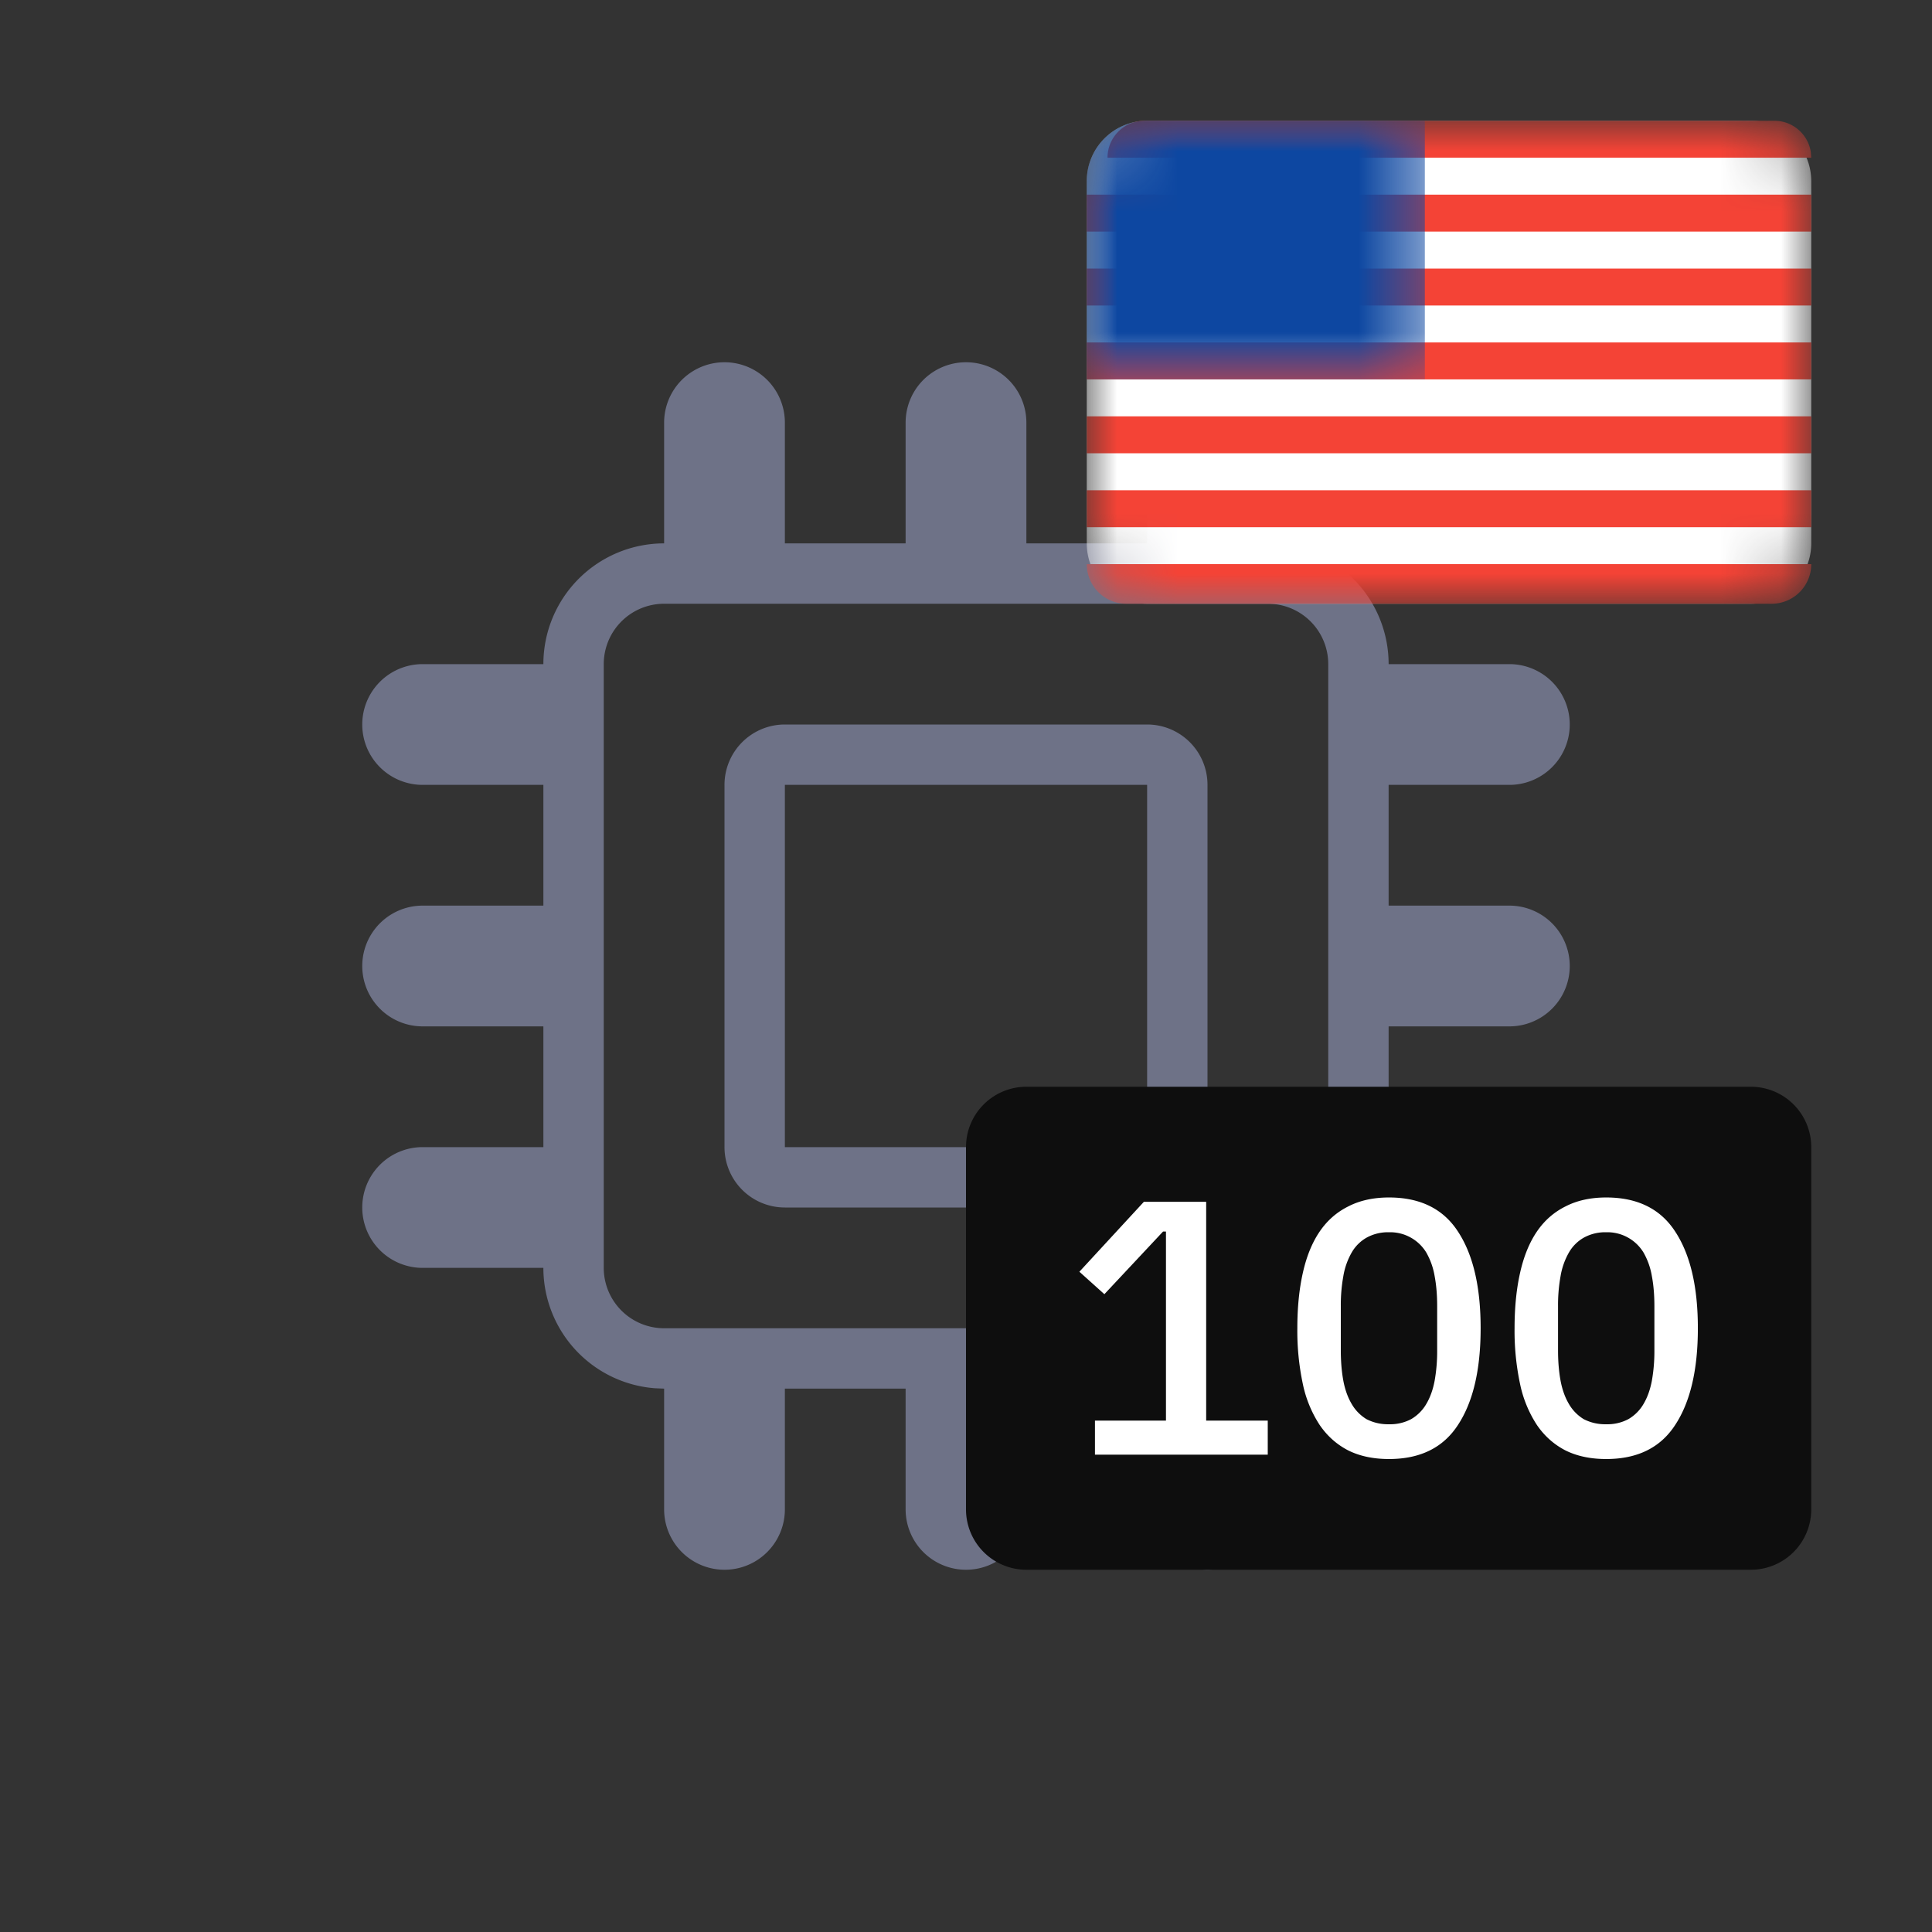 <svg width="32" height="32" fill="none" xmlns="http://www.w3.org/2000/svg"><rect width="100%" height="100%" fill="#333333" stroke="none"/><path d="M20 6a1 1 0 011 1v2a2 2 0 012 2h2a1 1 0 110 2h-2v2h2a1 1 0 110 2h-2v2h2a1 1 0 110 2h-2a2 2 0 01-2 2v2a1 1 0 11-2 0v-2h-2v2a1 1 0 11-2 0v-2h-2v2a1 1 0 11-2 0v-2l-.15-.006A2 2 0 019 21H7a1 1 0 110-2h2v-2H7a1 1 0 110-2h2v-2H7a1 1 0 110-2h2a2 2 0 012-2V7a1 1 0 112 0v2h2V7a1 1 0 112 0v2h2V7a1 1 0 011-1zm1 4H11a1 1 0 00-1 1v10a1 1 0 001 1h10a1 1 0 001-1V11a1 1 0 00-1-1zm-2 2a1 1 0 011 1v6a1 1 0 01-1 1h-6a1 1 0 01-1-1v-6a1 1 0 011-1h6zm0 1h-6v6h6v-6z" fill="#6E7287"/><mask id="prefix__a" style="mask-type:alpha" maskUnits="userSpaceOnUse" x="18" y="2" width="12" height="8"><path d="M29 2H19a1 1 0 00-1 1v6a1 1 0 001 1h10a1 1 0 001-1V3a1 1 0 00-1-1z" fill="#fff"/></mask><g mask="url(#prefix__a)"><path d="M29 2H19a1 1 0 00-1 1v6a1 1 0 001 1h10a1 1 0 001-1V3a1 1 0 00-1-1z" fill="#fff"/><path fill-rule="evenodd" clip-rule="evenodd" d="M30 9.344a.656.656 0 01-.656.656H18.656A.656.656 0 0118 9.344h12zm0-1.224v.612H18V8.12h12zm0-1.224v.612H18v-.612h12zm0-1.224v.612H18v-.612h12zm0-1.224v.612H18v-.612h12zm0-1.224v.612H18v-.612h12zM29.388 2c.304 0 .557.222.604.513l.008.099H18.344c0-.338.274-.612.612-.612h10.432z" fill="#F44336"/></g><mask id="prefix__b" style="mask-type:alpha" maskUnits="userSpaceOnUse" x="18" y="2" width="6" height="5"><path d="M19 2h4.6v4.284H18V3a1 1 0 011-1z" fill="#fff"/></mask><g mask="url(#prefix__b)"><path d="M19 2h4.6v4.284H18V3a1 1 0 011-1z" fill="#0D47A1"/></g><path d="M16 19a1 1 0 011-1h12a1 1 0 011 1v6a1 1 0 01-1 1H17a1 1 0 01-1-1v-6z" fill="#0E0E0E"/><path d="M18.136 24.094v-.564h1.176v-3.132h-.048l-.972 1.038-.414-.372 1.068-1.158h1.032v3.624h1.02v.564h-2.862zM23.006 24.166c-.26 0-.486-.048-.678-.144-.192-.1-.35-.242-.474-.426a1.975 1.975 0 01-.276-.678 4.224 4.224 0 01-.09-.918c0-.34.03-.644.09-.912.06-.272.152-.5.276-.684.124-.184.282-.324.474-.42.192-.1.418-.15.678-.15.52 0 .902.19 1.146.57.248.38.372.912.372 1.596s-.124 1.216-.372 1.596c-.244.38-.626.57-1.146.57zm0-.576a.74.74 0 00.366-.084.692.692 0 00.252-.252c.064-.108.11-.236.138-.384a2.79 2.79 0 00.042-.504v-.732c0-.184-.014-.35-.042-.498a1.18 1.18 0 00-.138-.39.7.7 0 00-.618-.336.732.732 0 00-.372.09.66.66 0 00-.246.246 1.18 1.18 0 00-.138.39 2.691 2.691 0 00-.042.498v.732c0 .184.014.352.042.504.028.148.074.276.138.384a.708.708 0 00.246.252.774.774 0 00.372.084zM26.604 24.166c-.26 0-.486-.048-.678-.144-.192-.1-.35-.242-.474-.426a1.975 1.975 0 01-.276-.678 4.224 4.224 0 01-.09-.918c0-.34.03-.644.09-.912.06-.272.152-.5.276-.684.124-.184.282-.324.474-.42.192-.1.418-.15.678-.15.52 0 .902.19 1.146.57.248.38.372.912.372 1.596s-.124 1.216-.372 1.596c-.244.38-.626.57-1.146.57zm0-.576a.74.74 0 00.366-.084.692.692 0 00.252-.252c.064-.108.11-.236.138-.384a2.79 2.79 0 00.042-.504v-.732c0-.184-.014-.35-.042-.498a1.18 1.18 0 00-.138-.39.7.7 0 00-.618-.336.732.732 0 00-.372.09.66.66 0 00-.246.246 1.18 1.18 0 00-.138.39 2.691 2.691 0 00-.042.498v.732c0 .184.014.352.042.504.028.148.074.276.138.384a.708.708 0 00.246.252.774.774 0 00.372.084z" fill="#fff"/></svg>